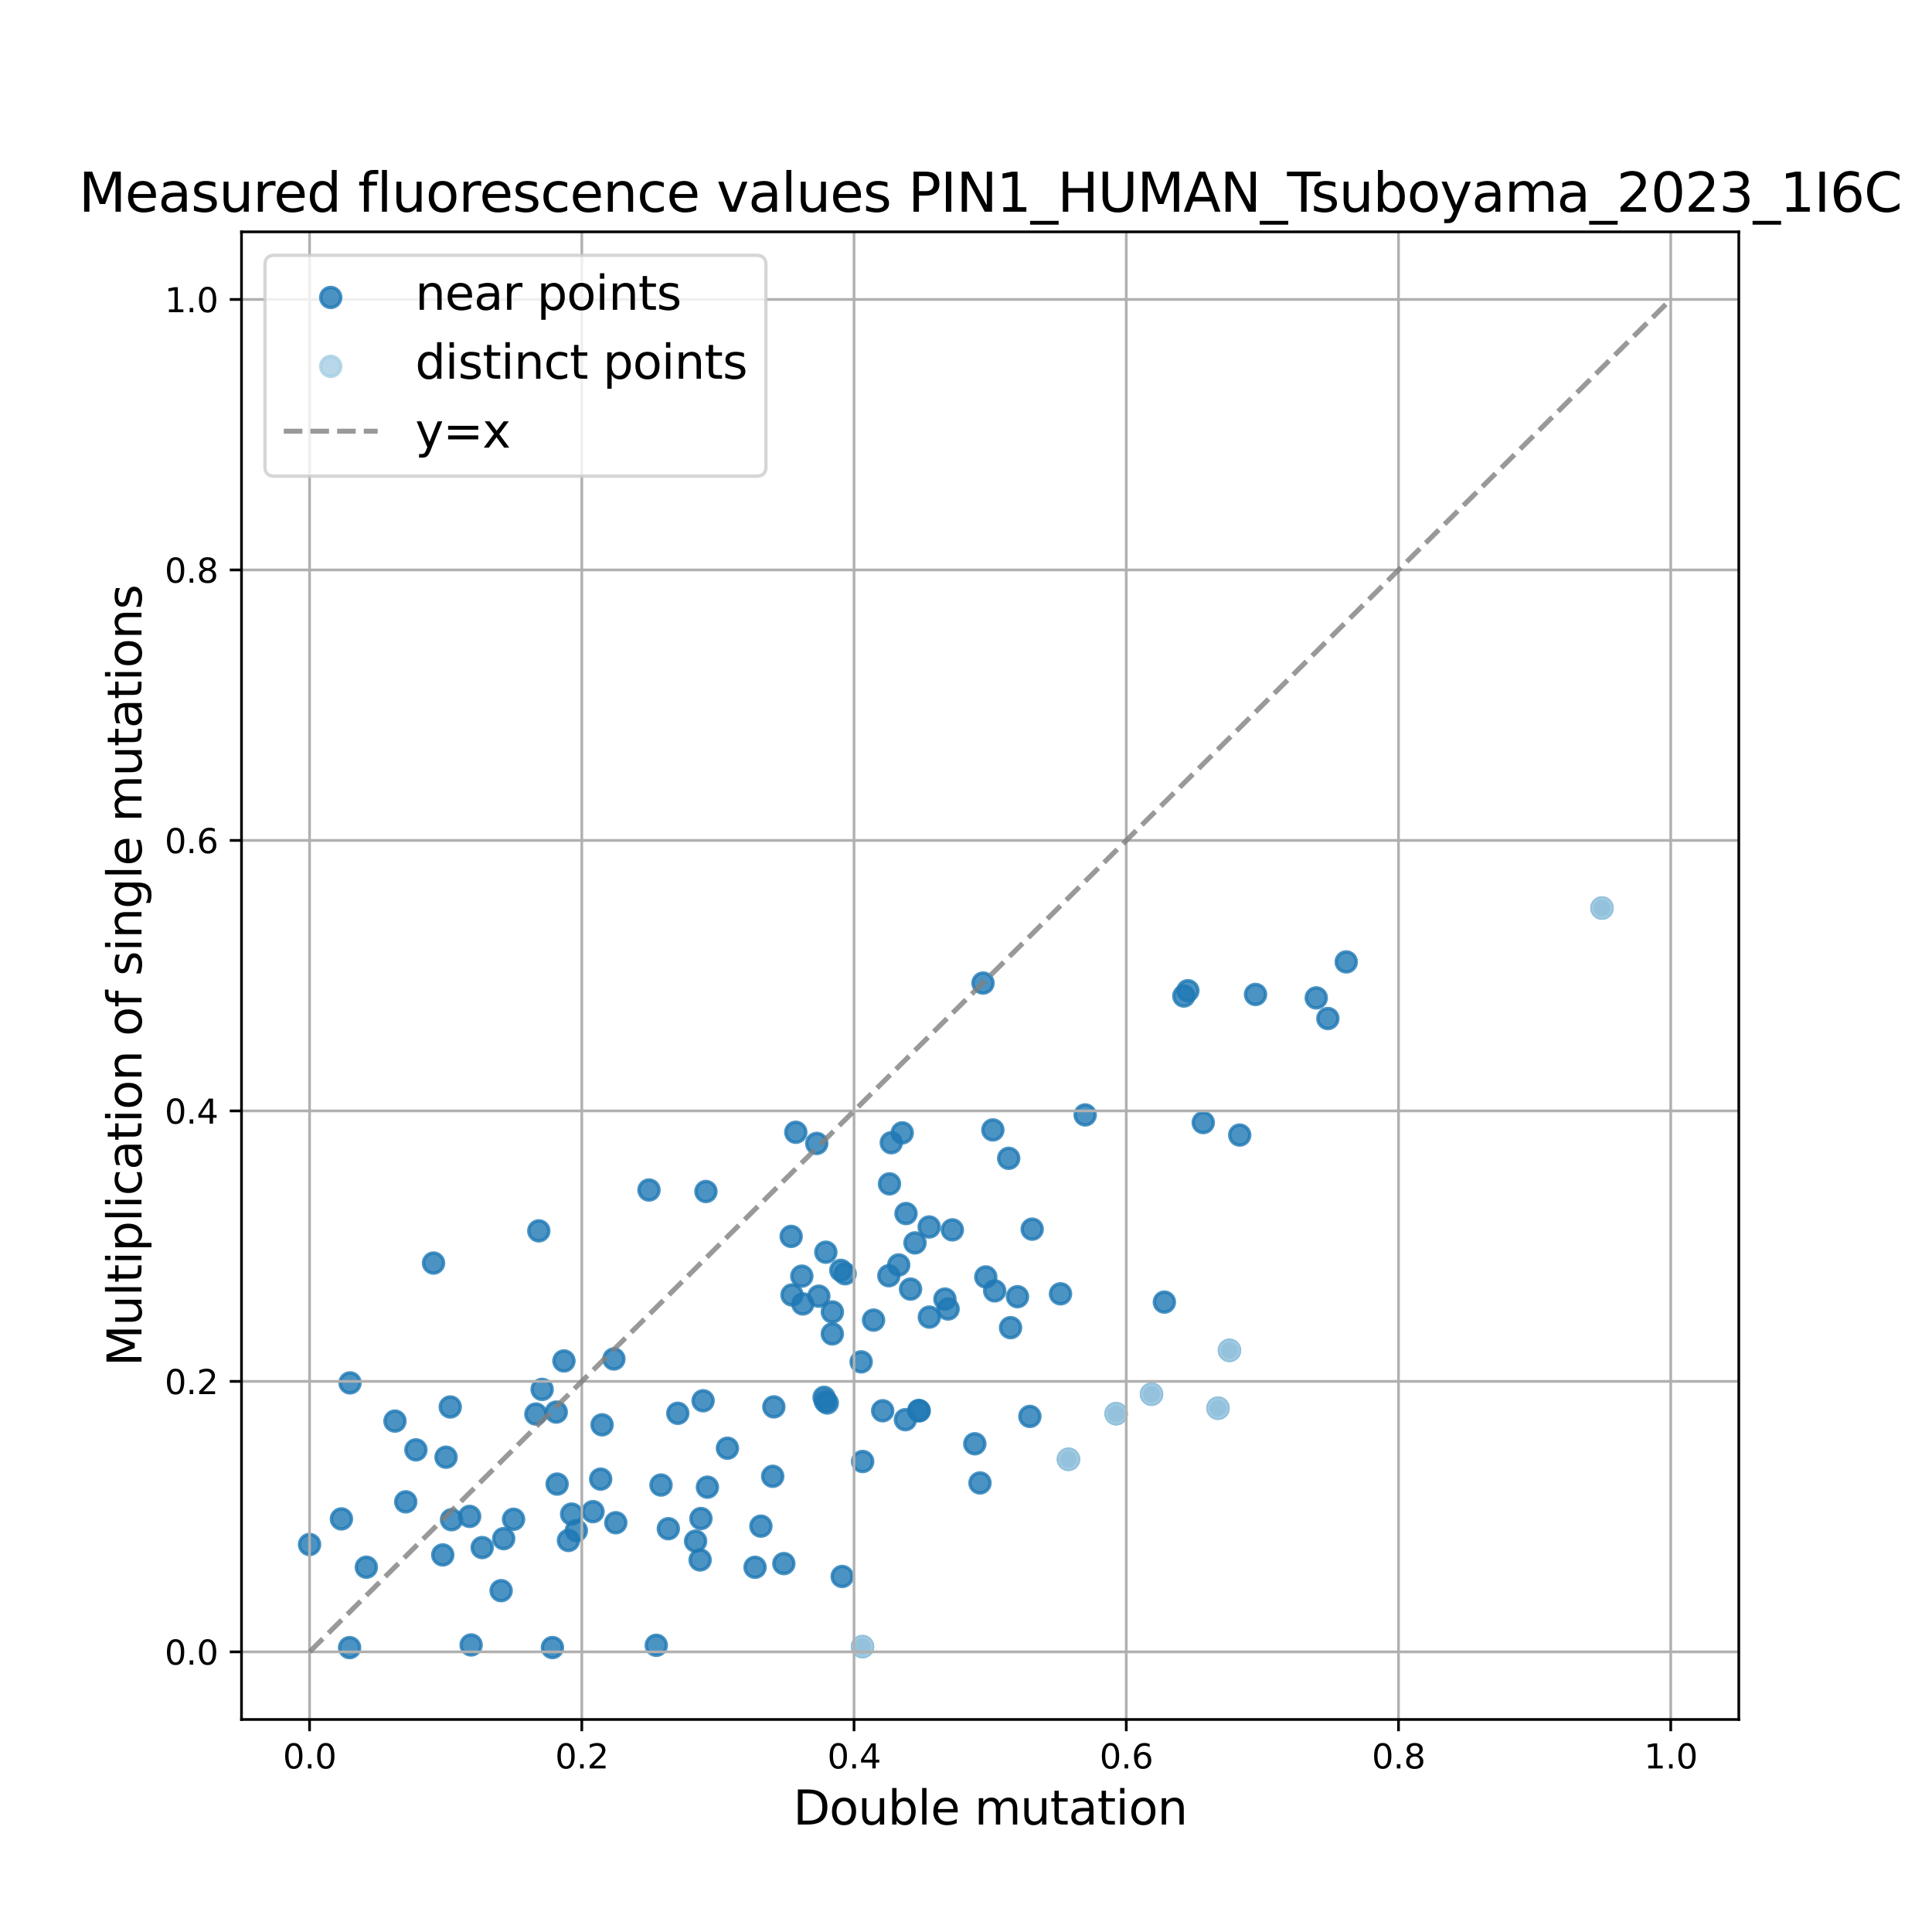 <?xml version="1.0" encoding="utf-8" standalone="no"?>
<!DOCTYPE svg PUBLIC "-//W3C//DTD SVG 1.1//EN"
  "http://www.w3.org/Graphics/SVG/1.1/DTD/svg11.dtd">
<svg xmlns:xlink="http://www.w3.org/1999/xlink" width="576pt" height="576pt" viewBox="0 0 576 576" xmlns="http://www.w3.org/2000/svg" version="1.1">
 <defs>
  <style type="text/css">*{stroke-linejoin: round; stroke-linecap: butt}</style>
 </defs>
 <g id="figure_1">
  <g id="patch_1">
   <path d="M 0 576 
L 576 576 
L 576 0 
L 0 0 
z
" style="fill: #ffffff"/>
  </g>
  <g id="axes_1">
   <g id="patch_2">
    <path d="M 72 512.64 
L 518.4 512.64 
L 518.4 69.12 
L 72 69.12 
z
" style="fill: #ffffff"/>
   </g>
   <g id="PathCollection_1">
    <defs>
     <path id="m3e3c21040d" d="M 0 3 
C 0.796 3 1.559 2.684 2.121 2.121 
C 2.684 1.559 3 0.796 3 0 
C 3 -0.796 2.684 -1.559 2.121 -2.121 
C 1.559 -2.684 0.796 -3 0 -3 
C -0.796 -3 -1.559 -2.684 -2.121 -2.121 
C -2.684 -1.559 -3 -0.796 -3 0 
C -3 0.796 -2.684 1.559 -2.121 2.121 
C -1.559 2.684 -0.796 3 0 3 
z
" style="stroke: #1f78b4; stroke-opacity: 0.8"/>
    </defs>
    <g clip-path="url(#p89b1275752)">
     <use xlink:href="#m3e3c21040d" x="257.139" y="490.921" style="fill: #1f78b4; fill-opacity: 0.8; stroke: #1f78b4; stroke-opacity: 0.8"/>
     <use xlink:href="#m3e3c21040d" x="210.905" y="443.382" style="fill: #1f78b4; fill-opacity: 0.8; stroke: #1f78b4; stroke-opacity: 0.8"/>
     <use xlink:href="#m3e3c21040d" x="104.352" y="412.29" style="fill: #1f78b4; fill-opacity: 0.8; stroke: #1f78b4; stroke-opacity: 0.8"/>
     <use xlink:href="#m3e3c21040d" x="296.006" y="336.873" style="fill: #1f78b4; fill-opacity: 0.8; stroke: #1f78b4; stroke-opacity: 0.8"/>
     <use xlink:href="#m3e3c21040d" x="374.316" y="296.485" style="fill: #1f78b4; fill-opacity: 0.8; stroke: #1f78b4; stroke-opacity: 0.8"/>
     <use xlink:href="#m3e3c21040d" x="332.757" y="421.472" style="fill: #1f78b4; fill-opacity: 0.8; stroke: #1f78b4; stroke-opacity: 0.8"/>
     <use xlink:href="#m3e3c21040d" x="347.139" y="388.205" style="fill: #1f78b4; fill-opacity: 0.8; stroke: #1f78b4; stroke-opacity: 0.8"/>
     <use xlink:href="#m3e3c21040d" x="256.744" y="406.026" style="fill: #1f78b4; fill-opacity: 0.8; stroke: #1f78b4; stroke-opacity: 0.8"/>
     <use xlink:href="#m3e3c21040d" x="257.195" y="435.728" style="fill: #1f78b4; fill-opacity: 0.8; stroke: #1f78b4; stroke-opacity: 0.8"/>
     <use xlink:href="#m3e3c21040d" x="237.257" y="337.574" style="fill: #1f78b4; fill-opacity: 0.8; stroke: #1f78b4; stroke-opacity: 0.8"/>
     <use xlink:href="#m3e3c21040d" x="477.607" y="270.723" style="fill: #1f78b4; fill-opacity: 0.8; stroke: #1f78b4; stroke-opacity: 0.8"/>
     <use xlink:href="#m3e3c21040d" x="109.219" y="467.242" style="fill: #1f78b4; fill-opacity: 0.8; stroke: #1f78b4; stroke-opacity: 0.8"/>
     <use xlink:href="#m3e3c21040d" x="292.167" y="442.121" style="fill: #1f78b4; fill-opacity: 0.8; stroke: #1f78b4; stroke-opacity: 0.8"/>
     <use xlink:href="#m3e3c21040d" x="149.405" y="474.235" style="fill: #1f78b4; fill-opacity: 0.8; stroke: #1f78b4; stroke-opacity: 0.8"/>
     <use xlink:href="#m3e3c21040d" x="120.96" y="447.754" style="fill: #1f78b4; fill-opacity: 0.8; stroke: #1f78b4; stroke-opacity: 0.8"/>
     <use xlink:href="#m3e3c21040d" x="208.732" y="465.077" style="fill: #1f78b4; fill-opacity: 0.8; stroke: #1f78b4; stroke-opacity: 0.8"/>
     <use xlink:href="#m3e3c21040d" x="363.131" y="419.835" style="fill: #1f78b4; fill-opacity: 0.8; stroke: #1f78b4; stroke-opacity: 0.8"/>
     <use xlink:href="#m3e3c21040d" x="233.693" y="466.161" style="fill: #1f78b4; fill-opacity: 0.8; stroke: #1f78b4; stroke-opacity: 0.8"/>
     <use xlink:href="#m3e3c21040d" x="226.856" y="454.998" style="fill: #1f78b4; fill-opacity: 0.8; stroke: #1f78b4; stroke-opacity: 0.8"/>
     <use xlink:href="#m3e3c21040d" x="153.113" y="452.95" style="fill: #1f78b4; fill-opacity: 0.8; stroke: #1f78b4; stroke-opacity: 0.8"/>
     <use xlink:href="#m3e3c21040d" x="230.366" y="440.143" style="fill: #1f78b4; fill-opacity: 0.8; stroke: #1f78b4; stroke-opacity: 0.8"/>
     <use xlink:href="#m3e3c21040d" x="318.552" y="435.064" style="fill: #1f78b4; fill-opacity: 0.8; stroke: #1f78b4; stroke-opacity: 0.8"/>
     <use xlink:href="#m3e3c21040d" x="246.212" y="373.328" style="fill: #1f78b4; fill-opacity: 0.8; stroke: #1f78b4; stroke-opacity: 0.8"/>
     <use xlink:href="#m3e3c21040d" x="269.933" y="423.259" style="fill: #1f78b4; fill-opacity: 0.8; stroke: #1f78b4; stroke-opacity: 0.8"/>
     <use xlink:href="#m3e3c21040d" x="301.285" y="395.826" style="fill: #1f78b4; fill-opacity: 0.8; stroke: #1f78b4; stroke-opacity: 0.8"/>
     <use xlink:href="#m3e3c21040d" x="281.713" y="387.302" style="fill: #1f78b4; fill-opacity: 0.8; stroke: #1f78b4; stroke-opacity: 0.8"/>
     <use xlink:href="#m3e3c21040d" x="265.728" y="340.687" style="fill: #1f78b4; fill-opacity: 0.8; stroke: #1f78b4; stroke-opacity: 0.8"/>
     <use xlink:href="#m3e3c21040d" x="104.229" y="491.219" style="fill: #1f78b4; fill-opacity: 0.8; stroke: #1f78b4; stroke-opacity: 0.8"/>
     <use xlink:href="#m3e3c21040d" x="225.106" y="467.268" style="fill: #1f78b4; fill-opacity: 0.8; stroke: #1f78b4; stroke-opacity: 0.8"/>
     <use xlink:href="#m3e3c21040d" x="159.766" y="421.582" style="fill: #1f78b4; fill-opacity: 0.8; stroke: #1f78b4; stroke-opacity: 0.8"/>
     <use xlink:href="#m3e3c21040d" x="202.075" y="421.352" style="fill: #1f78b4; fill-opacity: 0.8; stroke: #1f78b4; stroke-opacity: 0.8"/>
     <use xlink:href="#m3e3c21040d" x="283.931" y="366.668" style="fill: #1f78b4; fill-opacity: 0.8; stroke: #1f78b4; stroke-opacity: 0.8"/>
     <use xlink:href="#m3e3c21040d" x="300.728" y="345.341" style="fill: #1f78b4; fill-opacity: 0.8; stroke: #1f78b4; stroke-opacity: 0.8"/>
     <use xlink:href="#m3e3c21040d" x="140.462" y="490.419" style="fill: #1f78b4; fill-opacity: 0.8; stroke: #1f78b4; stroke-opacity: 0.8"/>
     <use xlink:href="#m3e3c21040d" x="270.113" y="361.8" style="fill: #1f78b4; fill-opacity: 0.8; stroke: #1f78b4; stroke-opacity: 0.8"/>
     <use xlink:href="#m3e3c21040d" x="129.249" y="376.564" style="fill: #1f78b4; fill-opacity: 0.8; stroke: #1f78b4; stroke-opacity: 0.8"/>
     <use xlink:href="#m3e3c21040d" x="267.94" y="377.126" style="fill: #1f78b4; fill-opacity: 0.8; stroke: #1f78b4; stroke-opacity: 0.8"/>
     <use xlink:href="#m3e3c21040d" x="401.365" y="286.781" style="fill: #1f78b4; fill-opacity: 0.8; stroke: #1f78b4; stroke-opacity: 0.8"/>
     <use xlink:href="#m3e3c21040d" x="195.662" y="490.526" style="fill: #1f78b4; fill-opacity: 0.8; stroke: #1f78b4; stroke-opacity: 0.8"/>
     <use xlink:href="#m3e3c21040d" x="235.875" y="368.614" style="fill: #1f78b4; fill-opacity: 0.8; stroke: #1f78b4; stroke-opacity: 0.8"/>
     <use xlink:href="#m3e3c21040d" x="273.911" y="420.521" style="fill: #1f78b4; fill-opacity: 0.8; stroke: #1f78b4; stroke-opacity: 0.8"/>
     <use xlink:href="#m3e3c21040d" x="246.65" y="418.28" style="fill: #1f78b4; fill-opacity: 0.8; stroke: #1f78b4; stroke-opacity: 0.8"/>
     <use xlink:href="#m3e3c21040d" x="140.012" y="452.096" style="fill: #1f78b4; fill-opacity: 0.8; stroke: #1f78b4; stroke-opacity: 0.8"/>
     <use xlink:href="#m3e3c21040d" x="358.733" y="334.682" style="fill: #1f78b4; fill-opacity: 0.8; stroke: #1f78b4; stroke-opacity: 0.8"/>
     <use xlink:href="#m3e3c21040d" x="392.422" y="297.507" style="fill: #1f78b4; fill-opacity: 0.8; stroke: #1f78b4; stroke-opacity: 0.8"/>
     <use xlink:href="#m3e3c21040d" x="183.028" y="405.167" style="fill: #1f78b4; fill-opacity: 0.8; stroke: #1f78b4; stroke-opacity: 0.8"/>
     <use xlink:href="#m3e3c21040d" x="352.946" y="296.949" style="fill: #1f78b4; fill-opacity: 0.8; stroke: #1f78b4; stroke-opacity: 0.8"/>
     <use xlink:href="#m3e3c21040d" x="268.986" y="337.748" style="fill: #1f78b4; fill-opacity: 0.8; stroke: #1f78b4; stroke-opacity: 0.8"/>
     <use xlink:href="#m3e3c21040d" x="366.55" y="402.589" style="fill: #1f78b4; fill-opacity: 0.8; stroke: #1f78b4; stroke-opacity: 0.8"/>
     <use xlink:href="#m3e3c21040d" x="210.464" y="355.229" style="fill: #1f78b4; fill-opacity: 0.8; stroke: #1f78b4; stroke-opacity: 0.8"/>
     <use xlink:href="#m3e3c21040d" x="248.142" y="397.679" style="fill: #1f78b4; fill-opacity: 0.8; stroke: #1f78b4; stroke-opacity: 0.8"/>
     <use xlink:href="#m3e3c21040d" x="160.638" y="366.964" style="fill: #1f78b4; fill-opacity: 0.8; stroke: #1f78b4; stroke-opacity: 0.8"/>
     <use xlink:href="#m3e3c21040d" x="209.621" y="417.623" style="fill: #1f78b4; fill-opacity: 0.8; stroke: #1f78b4; stroke-opacity: 0.8"/>
     <use xlink:href="#m3e3c21040d" x="193.493" y="354.784" style="fill: #1f78b4; fill-opacity: 0.8; stroke: #1f78b4; stroke-opacity: 0.8"/>
     <use xlink:href="#m3e3c21040d" x="354.148" y="295.36" style="fill: #1f78b4; fill-opacity: 0.8; stroke: #1f78b4; stroke-opacity: 0.8"/>
     <use xlink:href="#m3e3c21040d" x="208.971" y="452.73" style="fill: #1f78b4; fill-opacity: 0.8; stroke: #1f78b4; stroke-opacity: 0.8"/>
     <use xlink:href="#m3e3c21040d" x="307.731" y="366.463" style="fill: #1f78b4; fill-opacity: 0.8; stroke: #1f78b4; stroke-opacity: 0.8"/>
     <use xlink:href="#m3e3c21040d" x="293.894" y="380.7" style="fill: #1f78b4; fill-opacity: 0.8; stroke: #1f78b4; stroke-opacity: 0.8"/>
     <use xlink:href="#m3e3c21040d" x="170.426" y="451.395" style="fill: #1f78b4; fill-opacity: 0.8; stroke: #1f78b4; stroke-opacity: 0.8"/>
     <use xlink:href="#m3e3c21040d" x="282.66" y="390.258" style="fill: #1f78b4; fill-opacity: 0.8; stroke: #1f78b4; stroke-opacity: 0.8"/>
     <use xlink:href="#m3e3c21040d" x="265" y="380.338" style="fill: #1f78b4; fill-opacity: 0.8; stroke: #1f78b4; stroke-opacity: 0.8"/>
     <use xlink:href="#m3e3c21040d" x="117.752" y="423.679" style="fill: #1f78b4; fill-opacity: 0.8; stroke: #1f78b4; stroke-opacity: 0.8"/>
     <use xlink:href="#m3e3c21040d" x="197.07" y="442.744" style="fill: #1f78b4; fill-opacity: 0.8; stroke: #1f78b4; stroke-opacity: 0.8"/>
     <use xlink:href="#m3e3c21040d" x="369.604" y="338.406" style="fill: #1f78b4; fill-opacity: 0.8; stroke: #1f78b4; stroke-opacity: 0.8"/>
     <use xlink:href="#m3e3c21040d" x="272.789" y="370.555" style="fill: #1f78b4; fill-opacity: 0.8; stroke: #1f78b4; stroke-opacity: 0.8"/>
     <use xlink:href="#m3e3c21040d" x="271.467" y="384.33" style="fill: #1f78b4; fill-opacity: 0.8; stroke: #1f78b4; stroke-opacity: 0.8"/>
     <use xlink:href="#m3e3c21040d" x="230.716" y="419.443" style="fill: #1f78b4; fill-opacity: 0.8; stroke: #1f78b4; stroke-opacity: 0.8"/>
     <use xlink:href="#m3e3c21040d" x="246.067" y="417.779" style="fill: #1f78b4; fill-opacity: 0.8; stroke: #1f78b4; stroke-opacity: 0.8"/>
     <use xlink:href="#m3e3c21040d" x="260.437" y="393.577" style="fill: #1f78b4; fill-opacity: 0.8; stroke: #1f78b4; stroke-opacity: 0.8"/>
     <use xlink:href="#m3e3c21040d" x="296.554" y="384.854" style="fill: #1f78b4; fill-opacity: 0.8; stroke: #1f78b4; stroke-opacity: 0.8"/>
     <use xlink:href="#m3e3c21040d" x="183.591" y="453.981" style="fill: #1f78b4; fill-opacity: 0.8; stroke: #1f78b4; stroke-opacity: 0.8"/>
     <use xlink:href="#m3e3c21040d" x="343.308" y="415.661" style="fill: #1f78b4; fill-opacity: 0.8; stroke: #1f78b4; stroke-opacity: 0.8"/>
     <use xlink:href="#m3e3c21040d" x="101.792" y="452.844" style="fill: #1f78b4; fill-opacity: 0.8; stroke: #1f78b4; stroke-opacity: 0.8"/>
     <use xlink:href="#m3e3c21040d" x="176.793" y="450.679" style="fill: #1f78b4; fill-opacity: 0.8; stroke: #1f78b4; stroke-opacity: 0.8"/>
     <use xlink:href="#m3e3c21040d" x="207.382" y="459.473" style="fill: #1f78b4; fill-opacity: 0.8; stroke: #1f78b4; stroke-opacity: 0.8"/>
     <use xlink:href="#m3e3c21040d" x="216.88" y="431.766" style="fill: #1f78b4; fill-opacity: 0.8; stroke: #1f78b4; stroke-opacity: 0.8"/>
     <use xlink:href="#m3e3c21040d" x="123.998" y="432.255" style="fill: #1f78b4; fill-opacity: 0.8; stroke: #1f78b4; stroke-opacity: 0.8"/>
     <use xlink:href="#m3e3c21040d" x="143.757" y="461.388" style="fill: #1f78b4; fill-opacity: 0.8; stroke: #1f78b4; stroke-opacity: 0.8"/>
     <use xlink:href="#m3e3c21040d" x="290.625" y="430.441" style="fill: #1f78b4; fill-opacity: 0.8; stroke: #1f78b4; stroke-opacity: 0.8"/>
     <use xlink:href="#m3e3c21040d" x="251.087" y="470.004" style="fill: #1f78b4; fill-opacity: 0.8; stroke: #1f78b4; stroke-opacity: 0.8"/>
     <use xlink:href="#m3e3c21040d" x="92.291" y="460.47" style="fill: #1f78b4; fill-opacity: 0.8; stroke: #1f78b4; stroke-opacity: 0.8"/>
     <use xlink:href="#m3e3c21040d" x="150.171" y="458.722" style="fill: #1f78b4; fill-opacity: 0.8; stroke: #1f78b4; stroke-opacity: 0.8"/>
     <use xlink:href="#m3e3c21040d" x="307.043" y="422.287" style="fill: #1f78b4; fill-opacity: 0.8; stroke: #1f78b4; stroke-opacity: 0.8"/>
     <use xlink:href="#m3e3c21040d" x="168.132" y="405.75" style="fill: #1f78b4; fill-opacity: 0.8; stroke: #1f78b4; stroke-opacity: 0.8"/>
     <use xlink:href="#m3e3c21040d" x="248.158" y="391.138" style="fill: #1f78b4; fill-opacity: 0.8; stroke: #1f78b4; stroke-opacity: 0.8"/>
     <use xlink:href="#m3e3c21040d" x="199.258" y="455.764" style="fill: #1f78b4; fill-opacity: 0.8; stroke: #1f78b4; stroke-opacity: 0.8"/>
     <use xlink:href="#m3e3c21040d" x="250.687" y="378.742" style="fill: #1f78b4; fill-opacity: 0.8; stroke: #1f78b4; stroke-opacity: 0.8"/>
     <use xlink:href="#m3e3c21040d" x="134.239" y="419.469" style="fill: #1f78b4; fill-opacity: 0.8; stroke: #1f78b4; stroke-opacity: 0.8"/>
     <use xlink:href="#m3e3c21040d" x="164.701" y="491.196" style="fill: #1f78b4; fill-opacity: 0.8; stroke: #1f78b4; stroke-opacity: 0.8"/>
     <use xlink:href="#m3e3c21040d" x="169.476" y="459.265" style="fill: #1f78b4; fill-opacity: 0.8; stroke: #1f78b4; stroke-opacity: 0.8"/>
     <use xlink:href="#m3e3c21040d" x="134.616" y="453.088" style="fill: #1f78b4; fill-opacity: 0.8; stroke: #1f78b4; stroke-opacity: 0.8"/>
     <use xlink:href="#m3e3c21040d" x="263.158" y="420.605" style="fill: #1f78b4; fill-opacity: 0.8; stroke: #1f78b4; stroke-opacity: 0.8"/>
     <use xlink:href="#m3e3c21040d" x="239.359" y="388.75" style="fill: #1f78b4; fill-opacity: 0.8; stroke: #1f78b4; stroke-opacity: 0.8"/>
     <use xlink:href="#m3e3c21040d" x="166.096" y="442.46" style="fill: #1f78b4; fill-opacity: 0.8; stroke: #1f78b4; stroke-opacity: 0.8"/>
     <use xlink:href="#m3e3c21040d" x="277.071" y="392.672" style="fill: #1f78b4; fill-opacity: 0.8; stroke: #1f78b4; stroke-opacity: 0.8"/>
     <use xlink:href="#m3e3c21040d" x="171.828" y="456.32" style="fill: #1f78b4; fill-opacity: 0.8; stroke: #1f78b4; stroke-opacity: 0.8"/>
     <use xlink:href="#m3e3c21040d" x="239.055" y="380.463" style="fill: #1f78b4; fill-opacity: 0.8; stroke: #1f78b4; stroke-opacity: 0.8"/>
     <use xlink:href="#m3e3c21040d" x="179.08" y="440.983" style="fill: #1f78b4; fill-opacity: 0.8; stroke: #1f78b4; stroke-opacity: 0.8"/>
     <use xlink:href="#m3e3c21040d" x="131.998" y="463.58" style="fill: #1f78b4; fill-opacity: 0.8; stroke: #1f78b4; stroke-opacity: 0.8"/>
     <use xlink:href="#m3e3c21040d" x="161.626" y="414.232" style="fill: #1f78b4; fill-opacity: 0.8; stroke: #1f78b4; stroke-opacity: 0.8"/>
     <use xlink:href="#m3e3c21040d" x="265.192" y="352.949" style="fill: #1f78b4; fill-opacity: 0.8; stroke: #1f78b4; stroke-opacity: 0.8"/>
     <use xlink:href="#m3e3c21040d" x="179.501" y="424.791" style="fill: #1f78b4; fill-opacity: 0.8; stroke: #1f78b4; stroke-opacity: 0.8"/>
     <use xlink:href="#m3e3c21040d" x="243.498" y="340.895" style="fill: #1f78b4; fill-opacity: 0.8; stroke: #1f78b4; stroke-opacity: 0.8"/>
     <use xlink:href="#m3e3c21040d" x="236.13" y="386.077" style="fill: #1f78b4; fill-opacity: 0.8; stroke: #1f78b4; stroke-opacity: 0.8"/>
     <use xlink:href="#m3e3c21040d" x="274.05" y="420.623" style="fill: #1f78b4; fill-opacity: 0.8; stroke: #1f78b4; stroke-opacity: 0.8"/>
     <use xlink:href="#m3e3c21040d" x="132.976" y="434.447" style="fill: #1f78b4; fill-opacity: 0.8; stroke: #1f78b4; stroke-opacity: 0.8"/>
     <use xlink:href="#m3e3c21040d" x="316.175" y="385.732" style="fill: #1f78b4; fill-opacity: 0.8; stroke: #1f78b4; stroke-opacity: 0.8"/>
     <use xlink:href="#m3e3c21040d" x="303.348" y="386.593" style="fill: #1f78b4; fill-opacity: 0.8; stroke: #1f78b4; stroke-opacity: 0.8"/>
     <use xlink:href="#m3e3c21040d" x="395.89" y="303.662" style="fill: #1f78b4; fill-opacity: 0.8; stroke: #1f78b4; stroke-opacity: 0.8"/>
     <use xlink:href="#m3e3c21040d" x="244.122" y="386.435" style="fill: #1f78b4; fill-opacity: 0.8; stroke: #1f78b4; stroke-opacity: 0.8"/>
     <use xlink:href="#m3e3c21040d" x="165.835" y="420.998" style="fill: #1f78b4; fill-opacity: 0.8; stroke: #1f78b4; stroke-opacity: 0.8"/>
     <use xlink:href="#m3e3c21040d" x="323.525" y="332.402" style="fill: #1f78b4; fill-opacity: 0.8; stroke: #1f78b4; stroke-opacity: 0.8"/>
     <use xlink:href="#m3e3c21040d" x="277.027" y="365.804" style="fill: #1f78b4; fill-opacity: 0.8; stroke: #1f78b4; stroke-opacity: 0.8"/>
     <use xlink:href="#m3e3c21040d" x="245.694" y="416.596" style="fill: #1f78b4; fill-opacity: 0.8; stroke: #1f78b4; stroke-opacity: 0.8"/>
     <use xlink:href="#m3e3c21040d" x="251.945" y="379.751" style="fill: #1f78b4; fill-opacity: 0.8; stroke: #1f78b4; stroke-opacity: 0.8"/>
     <use xlink:href="#m3e3c21040d" x="293.074" y="293.082" style="fill: #1f78b4; fill-opacity: 0.8; stroke: #1f78b4; stroke-opacity: 0.8"/>
    </g>
   </g>
   <g id="PathCollection_2">
    <defs>
     <path id="m7167a0dc77" d="M 0 3 
C 0.796 3 1.559 2.684 2.121 2.121 
C 2.684 1.559 3 0.796 3 0 
C 3 -0.796 2.684 -1.559 2.121 -2.121 
C 1.559 -2.684 0.796 -3 0 -3 
C -0.796 -3 -1.559 -2.684 -2.121 -2.121 
C -2.684 -1.559 -3 -0.796 -3 0 
C -3 0.796 -2.684 1.559 -2.121 2.121 
C -1.559 2.684 -0.796 3 0 3 
z
" style="stroke: #a6cee3; stroke-opacity: 0.8"/>
    </defs>
    <g clip-path="url(#p89b1275752)">
     <use xlink:href="#m7167a0dc77" x="257.139" y="490.921" style="fill: #a6cee3; fill-opacity: 0.8; stroke: #a6cee3; stroke-opacity: 0.8"/>
     <use xlink:href="#m7167a0dc77" x="332.757" y="421.472" style="fill: #a6cee3; fill-opacity: 0.8; stroke: #a6cee3; stroke-opacity: 0.8"/>
     <use xlink:href="#m7167a0dc77" x="477.607" y="270.723" style="fill: #a6cee3; fill-opacity: 0.8; stroke: #a6cee3; stroke-opacity: 0.8"/>
     <use xlink:href="#m7167a0dc77" x="363.131" y="419.835" style="fill: #a6cee3; fill-opacity: 0.8; stroke: #a6cee3; stroke-opacity: 0.8"/>
     <use xlink:href="#m7167a0dc77" x="318.552" y="435.064" style="fill: #a6cee3; fill-opacity: 0.8; stroke: #a6cee3; stroke-opacity: 0.8"/>
     <use xlink:href="#m7167a0dc77" x="366.55" y="402.589" style="fill: #a6cee3; fill-opacity: 0.8; stroke: #a6cee3; stroke-opacity: 0.8"/>
     <use xlink:href="#m7167a0dc77" x="343.308" y="415.661" style="fill: #a6cee3; fill-opacity: 0.8; stroke: #a6cee3; stroke-opacity: 0.8"/>
    </g>
   </g>
   <g id="matplotlib.axis_1">
    <g id="xtick_1">
     <g id="line2d_1">
      <path d="M 92.291 512.64 
L 92.291 69.12 
" clip-path="url(#p89b1275752)" style="fill: none; stroke: #b0b0b0; stroke-width: 0.8; stroke-linecap: square"/>
     </g>
     <g id="line2d_2">
      <defs>
       <path id="m5b28d94f6c" d="M 0 0 
L 0 3.5 
" style="stroke: #000000; stroke-width: 0.8"/>
      </defs>
      <g>
       <use xlink:href="#m5b28d94f6c" x="92.291" y="512.64" style="stroke: #000000; stroke-width: 0.8"/>
      </g>
     </g>
     <g id="text_1">
      <!-- 0.0 -->
      <g transform="translate(84.339 527.238) scale(0.1 -0.1)">
       <defs>
        <path id="DejaVuSans-30" d="M 2034 4250 
Q 1547 4250 1301 3770 
Q 1056 3291 1056 2328 
Q 1056 1369 1301 889 
Q 1547 409 2034 409 
Q 2525 409 2770 889 
Q 3016 1369 3016 2328 
Q 3016 3291 2770 3770 
Q 2525 4250 2034 4250 
z
M 2034 4750 
Q 2819 4750 3233 4129 
Q 3647 3509 3647 2328 
Q 3647 1150 3233 529 
Q 2819 -91 2034 -91 
Q 1250 -91 836 529 
Q 422 1150 422 2328 
Q 422 3509 836 4129 
Q 1250 4750 2034 4750 
z
" transform="scale(0.016)"/>
        <path id="DejaVuSans-2e" d="M 684 794 
L 1344 794 
L 1344 0 
L 684 0 
L 684 794 
z
" transform="scale(0.016)"/>
       </defs>
       <use xlink:href="#DejaVuSans-30"/>
       <use xlink:href="#DejaVuSans-2e" x="63.623"/>
       <use xlink:href="#DejaVuSans-30" x="95.41"/>
      </g>
     </g>
    </g>
    <g id="xtick_2">
     <g id="line2d_3">
      <path d="M 173.455 512.64 
L 173.455 69.12 
" clip-path="url(#p89b1275752)" style="fill: none; stroke: #b0b0b0; stroke-width: 0.8; stroke-linecap: square"/>
     </g>
     <g id="line2d_4">
      <g>
       <use xlink:href="#m5b28d94f6c" x="173.455" y="512.64" style="stroke: #000000; stroke-width: 0.8"/>
      </g>
     </g>
     <g id="text_2">
      <!-- 0.2 -->
      <g transform="translate(165.503 527.238) scale(0.1 -0.1)">
       <defs>
        <path id="DejaVuSans-32" d="M 1228 531 
L 3431 531 
L 3431 0 
L 469 0 
L 469 531 
Q 828 903 1448 1529 
Q 2069 2156 2228 2338 
Q 2531 2678 2651 2914 
Q 2772 3150 2772 3378 
Q 2772 3750 2511 3984 
Q 2250 4219 1831 4219 
Q 1534 4219 1204 4116 
Q 875 4013 500 3803 
L 500 4441 
Q 881 4594 1212 4672 
Q 1544 4750 1819 4750 
Q 2544 4750 2975 4387 
Q 3406 4025 3406 3419 
Q 3406 3131 3298 2873 
Q 3191 2616 2906 2266 
Q 2828 2175 2409 1742 
Q 1991 1309 1228 531 
z
" transform="scale(0.016)"/>
       </defs>
       <use xlink:href="#DejaVuSans-30"/>
       <use xlink:href="#DejaVuSans-2e" x="63.623"/>
       <use xlink:href="#DejaVuSans-32" x="95.41"/>
      </g>
     </g>
    </g>
    <g id="xtick_3">
     <g id="line2d_5">
      <path d="M 254.618 512.64 
L 254.618 69.12 
" clip-path="url(#p89b1275752)" style="fill: none; stroke: #b0b0b0; stroke-width: 0.8; stroke-linecap: square"/>
     </g>
     <g id="line2d_6">
      <g>
       <use xlink:href="#m5b28d94f6c" x="254.618" y="512.64" style="stroke: #000000; stroke-width: 0.8"/>
      </g>
     </g>
     <g id="text_3">
      <!-- 0.4 -->
      <g transform="translate(246.667 527.238) scale(0.1 -0.1)">
       <defs>
        <path id="DejaVuSans-34" d="M 2419 4116 
L 825 1625 
L 2419 1625 
L 2419 4116 
z
M 2253 4666 
L 3047 4666 
L 3047 1625 
L 3713 1625 
L 3713 1100 
L 3047 1100 
L 3047 0 
L 2419 0 
L 2419 1100 
L 313 1100 
L 313 1709 
L 2253 4666 
z
" transform="scale(0.016)"/>
       </defs>
       <use xlink:href="#DejaVuSans-30"/>
       <use xlink:href="#DejaVuSans-2e" x="63.623"/>
       <use xlink:href="#DejaVuSans-34" x="95.41"/>
      </g>
     </g>
    </g>
    <g id="xtick_4">
     <g id="line2d_7">
      <path d="M 335.782 512.64 
L 335.782 69.12 
" clip-path="url(#p89b1275752)" style="fill: none; stroke: #b0b0b0; stroke-width: 0.8; stroke-linecap: square"/>
     </g>
     <g id="line2d_8">
      <g>
       <use xlink:href="#m5b28d94f6c" x="335.782" y="512.64" style="stroke: #000000; stroke-width: 0.8"/>
      </g>
     </g>
     <g id="text_4">
      <!-- 0.6 -->
      <g transform="translate(327.83 527.238) scale(0.1 -0.1)">
       <defs>
        <path id="DejaVuSans-36" d="M 2113 2584 
Q 1688 2584 1439 2293 
Q 1191 2003 1191 1497 
Q 1191 994 1439 701 
Q 1688 409 2113 409 
Q 2538 409 2786 701 
Q 3034 994 3034 1497 
Q 3034 2003 2786 2293 
Q 2538 2584 2113 2584 
z
M 3366 4563 
L 3366 3988 
Q 3128 4100 2886 4159 
Q 2644 4219 2406 4219 
Q 1781 4219 1451 3797 
Q 1122 3375 1075 2522 
Q 1259 2794 1537 2939 
Q 1816 3084 2150 3084 
Q 2853 3084 3261 2657 
Q 3669 2231 3669 1497 
Q 3669 778 3244 343 
Q 2819 -91 2113 -91 
Q 1303 -91 875 529 
Q 447 1150 447 2328 
Q 447 3434 972 4092 
Q 1497 4750 2381 4750 
Q 2619 4750 2861 4703 
Q 3103 4656 3366 4563 
z
" transform="scale(0.016)"/>
       </defs>
       <use xlink:href="#DejaVuSans-30"/>
       <use xlink:href="#DejaVuSans-2e" x="63.623"/>
       <use xlink:href="#DejaVuSans-36" x="95.41"/>
      </g>
     </g>
    </g>
    <g id="xtick_5">
     <g id="line2d_9">
      <path d="M 416.945 512.64 
L 416.945 69.12 
" clip-path="url(#p89b1275752)" style="fill: none; stroke: #b0b0b0; stroke-width: 0.8; stroke-linecap: square"/>
     </g>
     <g id="line2d_10">
      <g>
       <use xlink:href="#m5b28d94f6c" x="416.945" y="512.64" style="stroke: #000000; stroke-width: 0.8"/>
      </g>
     </g>
     <g id="text_5">
      <!-- 0.8 -->
      <g transform="translate(408.994 527.238) scale(0.1 -0.1)">
       <defs>
        <path id="DejaVuSans-38" d="M 2034 2216 
Q 1584 2216 1326 1975 
Q 1069 1734 1069 1313 
Q 1069 891 1326 650 
Q 1584 409 2034 409 
Q 2484 409 2743 651 
Q 3003 894 3003 1313 
Q 3003 1734 2745 1975 
Q 2488 2216 2034 2216 
z
M 1403 2484 
Q 997 2584 770 2862 
Q 544 3141 544 3541 
Q 544 4100 942 4425 
Q 1341 4750 2034 4750 
Q 2731 4750 3128 4425 
Q 3525 4100 3525 3541 
Q 3525 3141 3298 2862 
Q 3072 2584 2669 2484 
Q 3125 2378 3379 2068 
Q 3634 1759 3634 1313 
Q 3634 634 3220 271 
Q 2806 -91 2034 -91 
Q 1263 -91 848 271 
Q 434 634 434 1313 
Q 434 1759 690 2068 
Q 947 2378 1403 2484 
z
M 1172 3481 
Q 1172 3119 1398 2916 
Q 1625 2713 2034 2713 
Q 2441 2713 2670 2916 
Q 2900 3119 2900 3481 
Q 2900 3844 2670 4047 
Q 2441 4250 2034 4250 
Q 1625 4250 1398 4047 
Q 1172 3844 1172 3481 
z
" transform="scale(0.016)"/>
       </defs>
       <use xlink:href="#DejaVuSans-30"/>
       <use xlink:href="#DejaVuSans-2e" x="63.623"/>
       <use xlink:href="#DejaVuSans-38" x="95.41"/>
      </g>
     </g>
    </g>
    <g id="xtick_6">
     <g id="line2d_11">
      <path d="M 498.109 512.64 
L 498.109 69.12 
" clip-path="url(#p89b1275752)" style="fill: none; stroke: #b0b0b0; stroke-width: 0.8; stroke-linecap: square"/>
     </g>
     <g id="line2d_12">
      <g>
       <use xlink:href="#m5b28d94f6c" x="498.109" y="512.64" style="stroke: #000000; stroke-width: 0.8"/>
      </g>
     </g>
     <g id="text_6">
      <!-- 1.0 -->
      <g transform="translate(490.158 527.238) scale(0.1 -0.1)">
       <defs>
        <path id="DejaVuSans-31" d="M 794 531 
L 1825 531 
L 1825 4091 
L 703 3866 
L 703 4441 
L 1819 4666 
L 2450 4666 
L 2450 531 
L 3481 531 
L 3481 0 
L 794 0 
L 794 531 
z
" transform="scale(0.016)"/>
       </defs>
       <use xlink:href="#DejaVuSans-31"/>
       <use xlink:href="#DejaVuSans-2e" x="63.623"/>
       <use xlink:href="#DejaVuSans-30" x="95.41"/>
      </g>
     </g>
    </g>
    <g id="text_7">
     <!-- Double mutation -->
     <g transform="translate(236.473 543.956) scale(0.14 -0.14)">
      <defs>
       <path id="DejaVuSans-44" d="M 1259 4147 
L 1259 519 
L 2022 519 
Q 2988 519 3436 956 
Q 3884 1394 3884 2338 
Q 3884 3275 3436 3711 
Q 2988 4147 2022 4147 
L 1259 4147 
z
M 628 4666 
L 1925 4666 
Q 3281 4666 3915 4102 
Q 4550 3538 4550 2338 
Q 4550 1131 3912 565 
Q 3275 0 1925 0 
L 628 0 
L 628 4666 
z
" transform="scale(0.016)"/>
       <path id="DejaVuSans-6f" d="M 1959 3097 
Q 1497 3097 1228 2736 
Q 959 2375 959 1747 
Q 959 1119 1226 758 
Q 1494 397 1959 397 
Q 2419 397 2687 759 
Q 2956 1122 2956 1747 
Q 2956 2369 2687 2733 
Q 2419 3097 1959 3097 
z
M 1959 3584 
Q 2709 3584 3137 3096 
Q 3566 2609 3566 1747 
Q 3566 888 3137 398 
Q 2709 -91 1959 -91 
Q 1206 -91 779 398 
Q 353 888 353 1747 
Q 353 2609 779 3096 
Q 1206 3584 1959 3584 
z
" transform="scale(0.016)"/>
       <path id="DejaVuSans-75" d="M 544 1381 
L 544 3500 
L 1119 3500 
L 1119 1403 
Q 1119 906 1312 657 
Q 1506 409 1894 409 
Q 2359 409 2629 706 
Q 2900 1003 2900 1516 
L 2900 3500 
L 3475 3500 
L 3475 0 
L 2900 0 
L 2900 538 
Q 2691 219 2414 64 
Q 2138 -91 1772 -91 
Q 1169 -91 856 284 
Q 544 659 544 1381 
z
M 1991 3584 
L 1991 3584 
z
" transform="scale(0.016)"/>
       <path id="DejaVuSans-62" d="M 3116 1747 
Q 3116 2381 2855 2742 
Q 2594 3103 2138 3103 
Q 1681 3103 1420 2742 
Q 1159 2381 1159 1747 
Q 1159 1113 1420 752 
Q 1681 391 2138 391 
Q 2594 391 2855 752 
Q 3116 1113 3116 1747 
z
M 1159 2969 
Q 1341 3281 1617 3432 
Q 1894 3584 2278 3584 
Q 2916 3584 3314 3078 
Q 3713 2572 3713 1747 
Q 3713 922 3314 415 
Q 2916 -91 2278 -91 
Q 1894 -91 1617 61 
Q 1341 213 1159 525 
L 1159 0 
L 581 0 
L 581 4863 
L 1159 4863 
L 1159 2969 
z
" transform="scale(0.016)"/>
       <path id="DejaVuSans-6c" d="M 603 4863 
L 1178 4863 
L 1178 0 
L 603 0 
L 603 4863 
z
" transform="scale(0.016)"/>
       <path id="DejaVuSans-65" d="M 3597 1894 
L 3597 1613 
L 953 1613 
Q 991 1019 1311 708 
Q 1631 397 2203 397 
Q 2534 397 2845 478 
Q 3156 559 3463 722 
L 3463 178 
Q 3153 47 2828 -22 
Q 2503 -91 2169 -91 
Q 1331 -91 842 396 
Q 353 884 353 1716 
Q 353 2575 817 3079 
Q 1281 3584 2069 3584 
Q 2775 3584 3186 3129 
Q 3597 2675 3597 1894 
z
M 3022 2063 
Q 3016 2534 2758 2815 
Q 2500 3097 2075 3097 
Q 1594 3097 1305 2825 
Q 1016 2553 972 2059 
L 3022 2063 
z
" transform="scale(0.016)"/>
       <path id="DejaVuSans-20" transform="scale(0.016)"/>
       <path id="DejaVuSans-6d" d="M 3328 2828 
Q 3544 3216 3844 3400 
Q 4144 3584 4550 3584 
Q 5097 3584 5394 3201 
Q 5691 2819 5691 2113 
L 5691 0 
L 5113 0 
L 5113 2094 
Q 5113 2597 4934 2840 
Q 4756 3084 4391 3084 
Q 3944 3084 3684 2787 
Q 3425 2491 3425 1978 
L 3425 0 
L 2847 0 
L 2847 2094 
Q 2847 2600 2669 2842 
Q 2491 3084 2119 3084 
Q 1678 3084 1418 2786 
Q 1159 2488 1159 1978 
L 1159 0 
L 581 0 
L 581 3500 
L 1159 3500 
L 1159 2956 
Q 1356 3278 1631 3431 
Q 1906 3584 2284 3584 
Q 2666 3584 2933 3390 
Q 3200 3197 3328 2828 
z
" transform="scale(0.016)"/>
       <path id="DejaVuSans-74" d="M 1172 4494 
L 1172 3500 
L 2356 3500 
L 2356 3053 
L 1172 3053 
L 1172 1153 
Q 1172 725 1289 603 
Q 1406 481 1766 481 
L 2356 481 
L 2356 0 
L 1766 0 
Q 1100 0 847 248 
Q 594 497 594 1153 
L 594 3053 
L 172 3053 
L 172 3500 
L 594 3500 
L 594 4494 
L 1172 4494 
z
" transform="scale(0.016)"/>
       <path id="DejaVuSans-61" d="M 2194 1759 
Q 1497 1759 1228 1600 
Q 959 1441 959 1056 
Q 959 750 1161 570 
Q 1363 391 1709 391 
Q 2188 391 2477 730 
Q 2766 1069 2766 1631 
L 2766 1759 
L 2194 1759 
z
M 3341 1997 
L 3341 0 
L 2766 0 
L 2766 531 
Q 2569 213 2275 61 
Q 1981 -91 1556 -91 
Q 1019 -91 701 211 
Q 384 513 384 1019 
Q 384 1609 779 1909 
Q 1175 2209 1959 2209 
L 2766 2209 
L 2766 2266 
Q 2766 2663 2505 2880 
Q 2244 3097 1772 3097 
Q 1472 3097 1187 3025 
Q 903 2953 641 2809 
L 641 3341 
Q 956 3463 1253 3523 
Q 1550 3584 1831 3584 
Q 2591 3584 2966 3190 
Q 3341 2797 3341 1997 
z
" transform="scale(0.016)"/>
       <path id="DejaVuSans-69" d="M 603 3500 
L 1178 3500 
L 1178 0 
L 603 0 
L 603 3500 
z
M 603 4863 
L 1178 4863 
L 1178 4134 
L 603 4134 
L 603 4863 
z
" transform="scale(0.016)"/>
       <path id="DejaVuSans-6e" d="M 3513 2113 
L 3513 0 
L 2938 0 
L 2938 2094 
Q 2938 2591 2744 2837 
Q 2550 3084 2163 3084 
Q 1697 3084 1428 2787 
Q 1159 2491 1159 1978 
L 1159 0 
L 581 0 
L 581 3500 
L 1159 3500 
L 1159 2956 
Q 1366 3272 1645 3428 
Q 1925 3584 2291 3584 
Q 2894 3584 3203 3211 
Q 3513 2838 3513 2113 
z
" transform="scale(0.016)"/>
      </defs>
      <use xlink:href="#DejaVuSans-44"/>
      <use xlink:href="#DejaVuSans-6f" x="77.002"/>
      <use xlink:href="#DejaVuSans-75" x="138.184"/>
      <use xlink:href="#DejaVuSans-62" x="201.562"/>
      <use xlink:href="#DejaVuSans-6c" x="265.039"/>
      <use xlink:href="#DejaVuSans-65" x="292.822"/>
      <use xlink:href="#DejaVuSans-20" x="354.346"/>
      <use xlink:href="#DejaVuSans-6d" x="386.133"/>
      <use xlink:href="#DejaVuSans-75" x="483.545"/>
      <use xlink:href="#DejaVuSans-74" x="546.924"/>
      <use xlink:href="#DejaVuSans-61" x="586.133"/>
      <use xlink:href="#DejaVuSans-74" x="647.412"/>
      <use xlink:href="#DejaVuSans-69" x="686.621"/>
      <use xlink:href="#DejaVuSans-6f" x="714.404"/>
      <use xlink:href="#DejaVuSans-6e" x="775.586"/>
     </g>
    </g>
   </g>
   <g id="matplotlib.axis_2">
    <g id="ytick_1">
     <g id="line2d_13">
      <path d="M 72 492.48 
L 518.4 492.48 
" clip-path="url(#p89b1275752)" style="fill: none; stroke: #b0b0b0; stroke-width: 0.8; stroke-linecap: square"/>
     </g>
     <g id="line2d_14">
      <defs>
       <path id="m3eaf9a6f04" d="M 0 0 
L -3.5 0 
" style="stroke: #000000; stroke-width: 0.8"/>
      </defs>
      <g>
       <use xlink:href="#m3eaf9a6f04" x="72" y="492.48" style="stroke: #000000; stroke-width: 0.8"/>
      </g>
     </g>
     <g id="text_8">
      <!-- 0.0 -->
      <g transform="translate(49.097 496.279) scale(0.1 -0.1)">
       <use xlink:href="#DejaVuSans-30"/>
       <use xlink:href="#DejaVuSans-2e" x="63.623"/>
       <use xlink:href="#DejaVuSans-30" x="95.41"/>
      </g>
     </g>
    </g>
    <g id="ytick_2">
     <g id="line2d_15">
      <path d="M 72 411.84 
L 518.4 411.84 
" clip-path="url(#p89b1275752)" style="fill: none; stroke: #b0b0b0; stroke-width: 0.8; stroke-linecap: square"/>
     </g>
     <g id="line2d_16">
      <g>
       <use xlink:href="#m3eaf9a6f04" x="72" y="411.84" style="stroke: #000000; stroke-width: 0.8"/>
      </g>
     </g>
     <g id="text_9">
      <!-- 0.2 -->
      <g transform="translate(49.097 415.639) scale(0.1 -0.1)">
       <use xlink:href="#DejaVuSans-30"/>
       <use xlink:href="#DejaVuSans-2e" x="63.623"/>
       <use xlink:href="#DejaVuSans-32" x="95.41"/>
      </g>
     </g>
    </g>
    <g id="ytick_3">
     <g id="line2d_17">
      <path d="M 72 331.2 
L 518.4 331.2 
" clip-path="url(#p89b1275752)" style="fill: none; stroke: #b0b0b0; stroke-width: 0.8; stroke-linecap: square"/>
     </g>
     <g id="line2d_18">
      <g>
       <use xlink:href="#m3eaf9a6f04" x="72" y="331.2" style="stroke: #000000; stroke-width: 0.8"/>
      </g>
     </g>
     <g id="text_10">
      <!-- 0.4 -->
      <g transform="translate(49.097 334.999) scale(0.1 -0.1)">
       <use xlink:href="#DejaVuSans-30"/>
       <use xlink:href="#DejaVuSans-2e" x="63.623"/>
       <use xlink:href="#DejaVuSans-34" x="95.41"/>
      </g>
     </g>
    </g>
    <g id="ytick_4">
     <g id="line2d_19">
      <path d="M 72 250.56 
L 518.4 250.56 
" clip-path="url(#p89b1275752)" style="fill: none; stroke: #b0b0b0; stroke-width: 0.8; stroke-linecap: square"/>
     </g>
     <g id="line2d_20">
      <g>
       <use xlink:href="#m3eaf9a6f04" x="72" y="250.56" style="stroke: #000000; stroke-width: 0.8"/>
      </g>
     </g>
     <g id="text_11">
      <!-- 0.6 -->
      <g transform="translate(49.097 254.359) scale(0.1 -0.1)">
       <use xlink:href="#DejaVuSans-30"/>
       <use xlink:href="#DejaVuSans-2e" x="63.623"/>
       <use xlink:href="#DejaVuSans-36" x="95.41"/>
      </g>
     </g>
    </g>
    <g id="ytick_5">
     <g id="line2d_21">
      <path d="M 72 169.92 
L 518.4 169.92 
" clip-path="url(#p89b1275752)" style="fill: none; stroke: #b0b0b0; stroke-width: 0.8; stroke-linecap: square"/>
     </g>
     <g id="line2d_22">
      <g>
       <use xlink:href="#m3eaf9a6f04" x="72" y="169.92" style="stroke: #000000; stroke-width: 0.8"/>
      </g>
     </g>
     <g id="text_12">
      <!-- 0.8 -->
      <g transform="translate(49.097 173.719) scale(0.1 -0.1)">
       <use xlink:href="#DejaVuSans-30"/>
       <use xlink:href="#DejaVuSans-2e" x="63.623"/>
       <use xlink:href="#DejaVuSans-38" x="95.41"/>
      </g>
     </g>
    </g>
    <g id="ytick_6">
     <g id="line2d_23">
      <path d="M 72 89.28 
L 518.4 89.28 
" clip-path="url(#p89b1275752)" style="fill: none; stroke: #b0b0b0; stroke-width: 0.8; stroke-linecap: square"/>
     </g>
     <g id="line2d_24">
      <g>
       <use xlink:href="#m3eaf9a6f04" x="72" y="89.28" style="stroke: #000000; stroke-width: 0.8"/>
      </g>
     </g>
     <g id="text_13">
      <!-- 1.0 -->
      <g transform="translate(49.097 93.079) scale(0.1 -0.1)">
       <use xlink:href="#DejaVuSans-31"/>
       <use xlink:href="#DejaVuSans-2e" x="63.623"/>
       <use xlink:href="#DejaVuSans-30" x="95.41"/>
      </g>
     </g>
    </g>
    <g id="text_14">
     <!-- Multiplication of single mutations -->
     <g transform="translate(42.185 407.358) rotate(-90) scale(0.14 -0.14)">
      <defs>
       <path id="DejaVuSans-4d" d="M 628 4666 
L 1569 4666 
L 2759 1491 
L 3956 4666 
L 4897 4666 
L 4897 0 
L 4281 0 
L 4281 4097 
L 3078 897 
L 2444 897 
L 1241 4097 
L 1241 0 
L 628 0 
L 628 4666 
z
" transform="scale(0.016)"/>
       <path id="DejaVuSans-70" d="M 1159 525 
L 1159 -1331 
L 581 -1331 
L 581 3500 
L 1159 3500 
L 1159 2969 
Q 1341 3281 1617 3432 
Q 1894 3584 2278 3584 
Q 2916 3584 3314 3078 
Q 3713 2572 3713 1747 
Q 3713 922 3314 415 
Q 2916 -91 2278 -91 
Q 1894 -91 1617 61 
Q 1341 213 1159 525 
z
M 3116 1747 
Q 3116 2381 2855 2742 
Q 2594 3103 2138 3103 
Q 1681 3103 1420 2742 
Q 1159 2381 1159 1747 
Q 1159 1113 1420 752 
Q 1681 391 2138 391 
Q 2594 391 2855 752 
Q 3116 1113 3116 1747 
z
" transform="scale(0.016)"/>
       <path id="DejaVuSans-63" d="M 3122 3366 
L 3122 2828 
Q 2878 2963 2633 3030 
Q 2388 3097 2138 3097 
Q 1578 3097 1268 2742 
Q 959 2388 959 1747 
Q 959 1106 1268 751 
Q 1578 397 2138 397 
Q 2388 397 2633 464 
Q 2878 531 3122 666 
L 3122 134 
Q 2881 22 2623 -34 
Q 2366 -91 2075 -91 
Q 1284 -91 818 406 
Q 353 903 353 1747 
Q 353 2603 823 3093 
Q 1294 3584 2113 3584 
Q 2378 3584 2631 3529 
Q 2884 3475 3122 3366 
z
" transform="scale(0.016)"/>
       <path id="DejaVuSans-66" d="M 2375 4863 
L 2375 4384 
L 1825 4384 
Q 1516 4384 1395 4259 
Q 1275 4134 1275 3809 
L 1275 3500 
L 2222 3500 
L 2222 3053 
L 1275 3053 
L 1275 0 
L 697 0 
L 697 3053 
L 147 3053 
L 147 3500 
L 697 3500 
L 697 3744 
Q 697 4328 969 4595 
Q 1241 4863 1831 4863 
L 2375 4863 
z
" transform="scale(0.016)"/>
       <path id="DejaVuSans-73" d="M 2834 3397 
L 2834 2853 
Q 2591 2978 2328 3040 
Q 2066 3103 1784 3103 
Q 1356 3103 1142 2972 
Q 928 2841 928 2578 
Q 928 2378 1081 2264 
Q 1234 2150 1697 2047 
L 1894 2003 
Q 2506 1872 2764 1633 
Q 3022 1394 3022 966 
Q 3022 478 2636 193 
Q 2250 -91 1575 -91 
Q 1294 -91 989 -36 
Q 684 19 347 128 
L 347 722 
Q 666 556 975 473 
Q 1284 391 1588 391 
Q 1994 391 2212 530 
Q 2431 669 2431 922 
Q 2431 1156 2273 1281 
Q 2116 1406 1581 1522 
L 1381 1569 
Q 847 1681 609 1914 
Q 372 2147 372 2553 
Q 372 3047 722 3315 
Q 1072 3584 1716 3584 
Q 2034 3584 2315 3537 
Q 2597 3491 2834 3397 
z
" transform="scale(0.016)"/>
       <path id="DejaVuSans-67" d="M 2906 1791 
Q 2906 2416 2648 2759 
Q 2391 3103 1925 3103 
Q 1463 3103 1205 2759 
Q 947 2416 947 1791 
Q 947 1169 1205 825 
Q 1463 481 1925 481 
Q 2391 481 2648 825 
Q 2906 1169 2906 1791 
z
M 3481 434 
Q 3481 -459 3084 -895 
Q 2688 -1331 1869 -1331 
Q 1566 -1331 1297 -1286 
Q 1028 -1241 775 -1147 
L 775 -588 
Q 1028 -725 1275 -790 
Q 1522 -856 1778 -856 
Q 2344 -856 2625 -561 
Q 2906 -266 2906 331 
L 2906 616 
Q 2728 306 2450 153 
Q 2172 0 1784 0 
Q 1141 0 747 490 
Q 353 981 353 1791 
Q 353 2603 747 3093 
Q 1141 3584 1784 3584 
Q 2172 3584 2450 3431 
Q 2728 3278 2906 2969 
L 2906 3500 
L 3481 3500 
L 3481 434 
z
" transform="scale(0.016)"/>
      </defs>
      <use xlink:href="#DejaVuSans-4d"/>
      <use xlink:href="#DejaVuSans-75" x="86.279"/>
      <use xlink:href="#DejaVuSans-6c" x="149.658"/>
      <use xlink:href="#DejaVuSans-74" x="177.441"/>
      <use xlink:href="#DejaVuSans-69" x="216.65"/>
      <use xlink:href="#DejaVuSans-70" x="244.434"/>
      <use xlink:href="#DejaVuSans-6c" x="307.91"/>
      <use xlink:href="#DejaVuSans-69" x="335.693"/>
      <use xlink:href="#DejaVuSans-63" x="363.477"/>
      <use xlink:href="#DejaVuSans-61" x="418.457"/>
      <use xlink:href="#DejaVuSans-74" x="479.736"/>
      <use xlink:href="#DejaVuSans-69" x="518.945"/>
      <use xlink:href="#DejaVuSans-6f" x="546.729"/>
      <use xlink:href="#DejaVuSans-6e" x="607.91"/>
      <use xlink:href="#DejaVuSans-20" x="671.289"/>
      <use xlink:href="#DejaVuSans-6f" x="703.076"/>
      <use xlink:href="#DejaVuSans-66" x="764.258"/>
      <use xlink:href="#DejaVuSans-20" x="799.463"/>
      <use xlink:href="#DejaVuSans-73" x="831.25"/>
      <use xlink:href="#DejaVuSans-69" x="883.35"/>
      <use xlink:href="#DejaVuSans-6e" x="911.133"/>
      <use xlink:href="#DejaVuSans-67" x="974.512"/>
      <use xlink:href="#DejaVuSans-6c" x="1037.988"/>
      <use xlink:href="#DejaVuSans-65" x="1065.771"/>
      <use xlink:href="#DejaVuSans-20" x="1127.295"/>
      <use xlink:href="#DejaVuSans-6d" x="1159.082"/>
      <use xlink:href="#DejaVuSans-75" x="1256.494"/>
      <use xlink:href="#DejaVuSans-74" x="1319.873"/>
      <use xlink:href="#DejaVuSans-61" x="1359.082"/>
      <use xlink:href="#DejaVuSans-74" x="1420.361"/>
      <use xlink:href="#DejaVuSans-69" x="1459.57"/>
      <use xlink:href="#DejaVuSans-6f" x="1487.354"/>
      <use xlink:href="#DejaVuSans-6e" x="1548.535"/>
      <use xlink:href="#DejaVuSans-73" x="1611.914"/>
     </g>
    </g>
   </g>
   <g id="line2d_25">
    <path d="M 92.291 492.48 
L 498.109 89.28 
" clip-path="url(#p89b1275752)" style="fill: none; stroke-dasharray: 5.55,2.4; stroke-dashoffset: 0; stroke: #808080; stroke-opacity: 0.8; stroke-width: 1.5"/>
   </g>
   <g id="patch_3">
    <path d="M 72 512.64 
L 72 69.12 
" style="fill: none; stroke: #000000; stroke-width: 0.8; stroke-linejoin: miter; stroke-linecap: square"/>
   </g>
   <g id="patch_4">
    <path d="M 518.4 512.64 
L 518.4 69.12 
" style="fill: none; stroke: #000000; stroke-width: 0.8; stroke-linejoin: miter; stroke-linecap: square"/>
   </g>
   <g id="patch_5">
    <path d="M 72 512.64 
L 518.4 512.64 
" style="fill: none; stroke: #000000; stroke-width: 0.8; stroke-linejoin: miter; stroke-linecap: square"/>
   </g>
   <g id="patch_6">
    <path d="M 72 69.12 
L 518.4 69.12 
" style="fill: none; stroke: #000000; stroke-width: 0.8; stroke-linejoin: miter; stroke-linecap: square"/>
   </g>
   <g id="text_15">
    <!-- Measured fluorescence values PIN1_HUMAN_Tsuboyama_2023_1I6C -->
    <g transform="translate(23.476 63.12) scale(0.16 -0.16)">
     <defs>
      <path id="DejaVuSans-72" d="M 2631 2963 
Q 2534 3019 2420 3045 
Q 2306 3072 2169 3072 
Q 1681 3072 1420 2755 
Q 1159 2438 1159 1844 
L 1159 0 
L 581 0 
L 581 3500 
L 1159 3500 
L 1159 2956 
Q 1341 3275 1631 3429 
Q 1922 3584 2338 3584 
Q 2397 3584 2469 3576 
Q 2541 3569 2628 3553 
L 2631 2963 
z
" transform="scale(0.016)"/>
      <path id="DejaVuSans-64" d="M 2906 2969 
L 2906 4863 
L 3481 4863 
L 3481 0 
L 2906 0 
L 2906 525 
Q 2725 213 2448 61 
Q 2172 -91 1784 -91 
Q 1150 -91 751 415 
Q 353 922 353 1747 
Q 353 2572 751 3078 
Q 1150 3584 1784 3584 
Q 2172 3584 2448 3432 
Q 2725 3281 2906 2969 
z
M 947 1747 
Q 947 1113 1208 752 
Q 1469 391 1925 391 
Q 2381 391 2643 752 
Q 2906 1113 2906 1747 
Q 2906 2381 2643 2742 
Q 2381 3103 1925 3103 
Q 1469 3103 1208 2742 
Q 947 2381 947 1747 
z
" transform="scale(0.016)"/>
      <path id="DejaVuSans-76" d="M 191 3500 
L 800 3500 
L 1894 563 
L 2988 3500 
L 3597 3500 
L 2284 0 
L 1503 0 
L 191 3500 
z
" transform="scale(0.016)"/>
      <path id="DejaVuSans-50" d="M 1259 4147 
L 1259 2394 
L 2053 2394 
Q 2494 2394 2734 2622 
Q 2975 2850 2975 3272 
Q 2975 3691 2734 3919 
Q 2494 4147 2053 4147 
L 1259 4147 
z
M 628 4666 
L 2053 4666 
Q 2838 4666 3239 4311 
Q 3641 3956 3641 3272 
Q 3641 2581 3239 2228 
Q 2838 1875 2053 1875 
L 1259 1875 
L 1259 0 
L 628 0 
L 628 4666 
z
" transform="scale(0.016)"/>
      <path id="DejaVuSans-49" d="M 628 4666 
L 1259 4666 
L 1259 0 
L 628 0 
L 628 4666 
z
" transform="scale(0.016)"/>
      <path id="DejaVuSans-4e" d="M 628 4666 
L 1478 4666 
L 3547 763 
L 3547 4666 
L 4159 4666 
L 4159 0 
L 3309 0 
L 1241 3903 
L 1241 0 
L 628 0 
L 628 4666 
z
" transform="scale(0.016)"/>
      <path id="DejaVuSans-5f" d="M 3263 -1063 
L 3263 -1509 
L -63 -1509 
L -63 -1063 
L 3263 -1063 
z
" transform="scale(0.016)"/>
      <path id="DejaVuSans-48" d="M 628 4666 
L 1259 4666 
L 1259 2753 
L 3553 2753 
L 3553 4666 
L 4184 4666 
L 4184 0 
L 3553 0 
L 3553 2222 
L 1259 2222 
L 1259 0 
L 628 0 
L 628 4666 
z
" transform="scale(0.016)"/>
      <path id="DejaVuSans-55" d="M 556 4666 
L 1191 4666 
L 1191 1831 
Q 1191 1081 1462 751 
Q 1734 422 2344 422 
Q 2950 422 3222 751 
Q 3494 1081 3494 1831 
L 3494 4666 
L 4128 4666 
L 4128 1753 
Q 4128 841 3676 375 
Q 3225 -91 2344 -91 
Q 1459 -91 1007 375 
Q 556 841 556 1753 
L 556 4666 
z
" transform="scale(0.016)"/>
      <path id="DejaVuSans-41" d="M 2188 4044 
L 1331 1722 
L 3047 1722 
L 2188 4044 
z
M 1831 4666 
L 2547 4666 
L 4325 0 
L 3669 0 
L 3244 1197 
L 1141 1197 
L 716 0 
L 50 0 
L 1831 4666 
z
" transform="scale(0.016)"/>
      <path id="DejaVuSans-54" d="M -19 4666 
L 3928 4666 
L 3928 4134 
L 2272 4134 
L 2272 0 
L 1638 0 
L 1638 4134 
L -19 4134 
L -19 4666 
z
" transform="scale(0.016)"/>
      <path id="DejaVuSans-79" d="M 2059 -325 
Q 1816 -950 1584 -1140 
Q 1353 -1331 966 -1331 
L 506 -1331 
L 506 -850 
L 844 -850 
Q 1081 -850 1212 -737 
Q 1344 -625 1503 -206 
L 1606 56 
L 191 3500 
L 800 3500 
L 1894 763 
L 2988 3500 
L 3597 3500 
L 2059 -325 
z
" transform="scale(0.016)"/>
      <path id="DejaVuSans-33" d="M 2597 2516 
Q 3050 2419 3304 2112 
Q 3559 1806 3559 1356 
Q 3559 666 3084 287 
Q 2609 -91 1734 -91 
Q 1441 -91 1130 -33 
Q 819 25 488 141 
L 488 750 
Q 750 597 1062 519 
Q 1375 441 1716 441 
Q 2309 441 2620 675 
Q 2931 909 2931 1356 
Q 2931 1769 2642 2001 
Q 2353 2234 1838 2234 
L 1294 2234 
L 1294 2753 
L 1863 2753 
Q 2328 2753 2575 2939 
Q 2822 3125 2822 3475 
Q 2822 3834 2567 4026 
Q 2313 4219 1838 4219 
Q 1578 4219 1281 4162 
Q 984 4106 628 3988 
L 628 4550 
Q 988 4650 1302 4700 
Q 1616 4750 1894 4750 
Q 2613 4750 3031 4423 
Q 3450 4097 3450 3541 
Q 3450 3153 3228 2886 
Q 3006 2619 2597 2516 
z
" transform="scale(0.016)"/>
      <path id="DejaVuSans-43" d="M 4122 4306 
L 4122 3641 
Q 3803 3938 3442 4084 
Q 3081 4231 2675 4231 
Q 1875 4231 1450 3742 
Q 1025 3253 1025 2328 
Q 1025 1406 1450 917 
Q 1875 428 2675 428 
Q 3081 428 3442 575 
Q 3803 722 4122 1019 
L 4122 359 
Q 3791 134 3420 21 
Q 3050 -91 2638 -91 
Q 1578 -91 968 557 
Q 359 1206 359 2328 
Q 359 3453 968 4101 
Q 1578 4750 2638 4750 
Q 3056 4750 3426 4639 
Q 3797 4528 4122 4306 
z
" transform="scale(0.016)"/>
     </defs>
     <use xlink:href="#DejaVuSans-4d"/>
     <use xlink:href="#DejaVuSans-65" x="86.279"/>
     <use xlink:href="#DejaVuSans-61" x="147.803"/>
     <use xlink:href="#DejaVuSans-73" x="209.082"/>
     <use xlink:href="#DejaVuSans-75" x="261.182"/>
     <use xlink:href="#DejaVuSans-72" x="324.561"/>
     <use xlink:href="#DejaVuSans-65" x="363.424"/>
     <use xlink:href="#DejaVuSans-64" x="424.947"/>
     <use xlink:href="#DejaVuSans-20" x="488.424"/>
     <use xlink:href="#DejaVuSans-66" x="520.211"/>
     <use xlink:href="#DejaVuSans-6c" x="555.416"/>
     <use xlink:href="#DejaVuSans-75" x="583.199"/>
     <use xlink:href="#DejaVuSans-6f" x="646.578"/>
     <use xlink:href="#DejaVuSans-72" x="707.76"/>
     <use xlink:href="#DejaVuSans-65" x="746.623"/>
     <use xlink:href="#DejaVuSans-73" x="808.146"/>
     <use xlink:href="#DejaVuSans-63" x="860.246"/>
     <use xlink:href="#DejaVuSans-65" x="915.227"/>
     <use xlink:href="#DejaVuSans-6e" x="976.75"/>
     <use xlink:href="#DejaVuSans-63" x="1040.129"/>
     <use xlink:href="#DejaVuSans-65" x="1095.109"/>
     <use xlink:href="#DejaVuSans-20" x="1156.633"/>
     <use xlink:href="#DejaVuSans-76" x="1188.42"/>
     <use xlink:href="#DejaVuSans-61" x="1247.6"/>
     <use xlink:href="#DejaVuSans-6c" x="1308.879"/>
     <use xlink:href="#DejaVuSans-75" x="1336.662"/>
     <use xlink:href="#DejaVuSans-65" x="1400.041"/>
     <use xlink:href="#DejaVuSans-73" x="1461.564"/>
     <use xlink:href="#DejaVuSans-20" x="1513.664"/>
     <use xlink:href="#DejaVuSans-50" x="1545.451"/>
     <use xlink:href="#DejaVuSans-49" x="1605.754"/>
     <use xlink:href="#DejaVuSans-4e" x="1635.246"/>
     <use xlink:href="#DejaVuSans-31" x="1710.051"/>
     <use xlink:href="#DejaVuSans-5f" x="1773.674"/>
     <use xlink:href="#DejaVuSans-48" x="1823.674"/>
     <use xlink:href="#DejaVuSans-55" x="1898.869"/>
     <use xlink:href="#DejaVuSans-4d" x="1972.062"/>
     <use xlink:href="#DejaVuSans-41" x="2058.342"/>
     <use xlink:href="#DejaVuSans-4e" x="2126.75"/>
     <use xlink:href="#DejaVuSans-5f" x="2201.555"/>
     <use xlink:href="#DejaVuSans-54" x="2251.555"/>
     <use xlink:href="#DejaVuSans-73" x="2296.139"/>
     <use xlink:href="#DejaVuSans-75" x="2348.238"/>
     <use xlink:href="#DejaVuSans-62" x="2411.617"/>
     <use xlink:href="#DejaVuSans-6f" x="2475.094"/>
     <use xlink:href="#DejaVuSans-79" x="2536.275"/>
     <use xlink:href="#DejaVuSans-61" x="2595.455"/>
     <use xlink:href="#DejaVuSans-6d" x="2656.734"/>
     <use xlink:href="#DejaVuSans-61" x="2754.146"/>
     <use xlink:href="#DejaVuSans-5f" x="2815.426"/>
     <use xlink:href="#DejaVuSans-32" x="2865.426"/>
     <use xlink:href="#DejaVuSans-30" x="2929.049"/>
     <use xlink:href="#DejaVuSans-32" x="2992.672"/>
     <use xlink:href="#DejaVuSans-33" x="3056.295"/>
     <use xlink:href="#DejaVuSans-5f" x="3119.918"/>
     <use xlink:href="#DejaVuSans-31" x="3169.918"/>
     <use xlink:href="#DejaVuSans-49" x="3233.541"/>
     <use xlink:href="#DejaVuSans-36" x="3263.033"/>
     <use xlink:href="#DejaVuSans-43" x="3326.656"/>
    </g>
   </g>
   <g id="legend_1">
    <g id="patch_7">
     <path d="M 81.8 141.968 
L 225.554 141.968 
Q 228.354 141.968 228.354 139.168 
L 228.354 78.92 
Q 228.354 76.12 225.554 76.12 
L 81.8 76.12 
Q 79 76.12 79 78.92 
L 79 139.168 
Q 79 141.968 81.8 141.968 
z
" style="fill: #ffffff; opacity: 0.8; stroke: #cccccc; stroke-linejoin: miter"/>
    </g>
    <g id="PathCollection_3">
     <g>
      <use xlink:href="#m3e3c21040d" x="98.6" y="88.683" style="fill: #1f78b4; fill-opacity: 0.8; stroke: #1f78b4; stroke-opacity: 0.8"/>
     </g>
    </g>
    <g id="text_16">
     <!-- near points -->
     <g transform="translate(123.8 92.358) scale(0.14 -0.14)">
      <use xlink:href="#DejaVuSans-6e"/>
      <use xlink:href="#DejaVuSans-65" x="63.379"/>
      <use xlink:href="#DejaVuSans-61" x="124.902"/>
      <use xlink:href="#DejaVuSans-72" x="186.182"/>
      <use xlink:href="#DejaVuSans-20" x="227.295"/>
      <use xlink:href="#DejaVuSans-70" x="259.082"/>
      <use xlink:href="#DejaVuSans-6f" x="322.559"/>
      <use xlink:href="#DejaVuSans-69" x="383.74"/>
      <use xlink:href="#DejaVuSans-6e" x="411.523"/>
      <use xlink:href="#DejaVuSans-74" x="474.902"/>
      <use xlink:href="#DejaVuSans-73" x="514.111"/>
     </g>
    </g>
    <g id="PathCollection_4">
     <g>
      <use xlink:href="#m7167a0dc77" x="98.6" y="109.232" style="fill: #a6cee3; fill-opacity: 0.8; stroke: #a6cee3; stroke-opacity: 0.8"/>
     </g>
    </g>
    <g id="text_17">
     <!-- distinct points -->
     <g transform="translate(123.8 112.907) scale(0.14 -0.14)">
      <use xlink:href="#DejaVuSans-64"/>
      <use xlink:href="#DejaVuSans-69" x="63.477"/>
      <use xlink:href="#DejaVuSans-73" x="91.26"/>
      <use xlink:href="#DejaVuSans-74" x="143.359"/>
      <use xlink:href="#DejaVuSans-69" x="182.568"/>
      <use xlink:href="#DejaVuSans-6e" x="210.352"/>
      <use xlink:href="#DejaVuSans-63" x="273.73"/>
      <use xlink:href="#DejaVuSans-74" x="328.711"/>
      <use xlink:href="#DejaVuSans-20" x="367.92"/>
      <use xlink:href="#DejaVuSans-70" x="399.707"/>
      <use xlink:href="#DejaVuSans-6f" x="463.184"/>
      <use xlink:href="#DejaVuSans-69" x="524.365"/>
      <use xlink:href="#DejaVuSans-6e" x="552.148"/>
      <use xlink:href="#DejaVuSans-74" x="615.527"/>
      <use xlink:href="#DejaVuSans-73" x="654.736"/>
     </g>
    </g>
    <g id="line2d_26">
     <path d="M 84.6 128.557 
L 98.6 128.557 
L 112.6 128.557 
" style="fill: none; stroke-dasharray: 5.55,2.4; stroke-dashoffset: 0; stroke: #808080; stroke-opacity: 0.8; stroke-width: 1.5"/>
    </g>
    <g id="text_18">
     <!-- y=x -->
     <g transform="translate(123.8 133.457) scale(0.14 -0.14)">
      <defs>
       <path id="DejaVuSans-3d" d="M 678 2906 
L 4684 2906 
L 4684 2381 
L 678 2381 
L 678 2906 
z
M 678 1631 
L 4684 1631 
L 4684 1100 
L 678 1100 
L 678 1631 
z
" transform="scale(0.016)"/>
       <path id="DejaVuSans-78" d="M 3513 3500 
L 2247 1797 
L 3578 0 
L 2900 0 
L 1881 1375 
L 863 0 
L 184 0 
L 1544 1831 
L 300 3500 
L 978 3500 
L 1906 2253 
L 2834 3500 
L 3513 3500 
z
" transform="scale(0.016)"/>
      </defs>
      <use xlink:href="#DejaVuSans-79"/>
      <use xlink:href="#DejaVuSans-3d" x="59.18"/>
      <use xlink:href="#DejaVuSans-78" x="142.969"/>
     </g>
    </g>
   </g>
  </g>
 </g>
 <defs>
  <clipPath id="p89b1275752">
   <rect x="72" y="69.12" width="446.4" height="443.52"/>
  </clipPath>
 </defs>
</svg>
